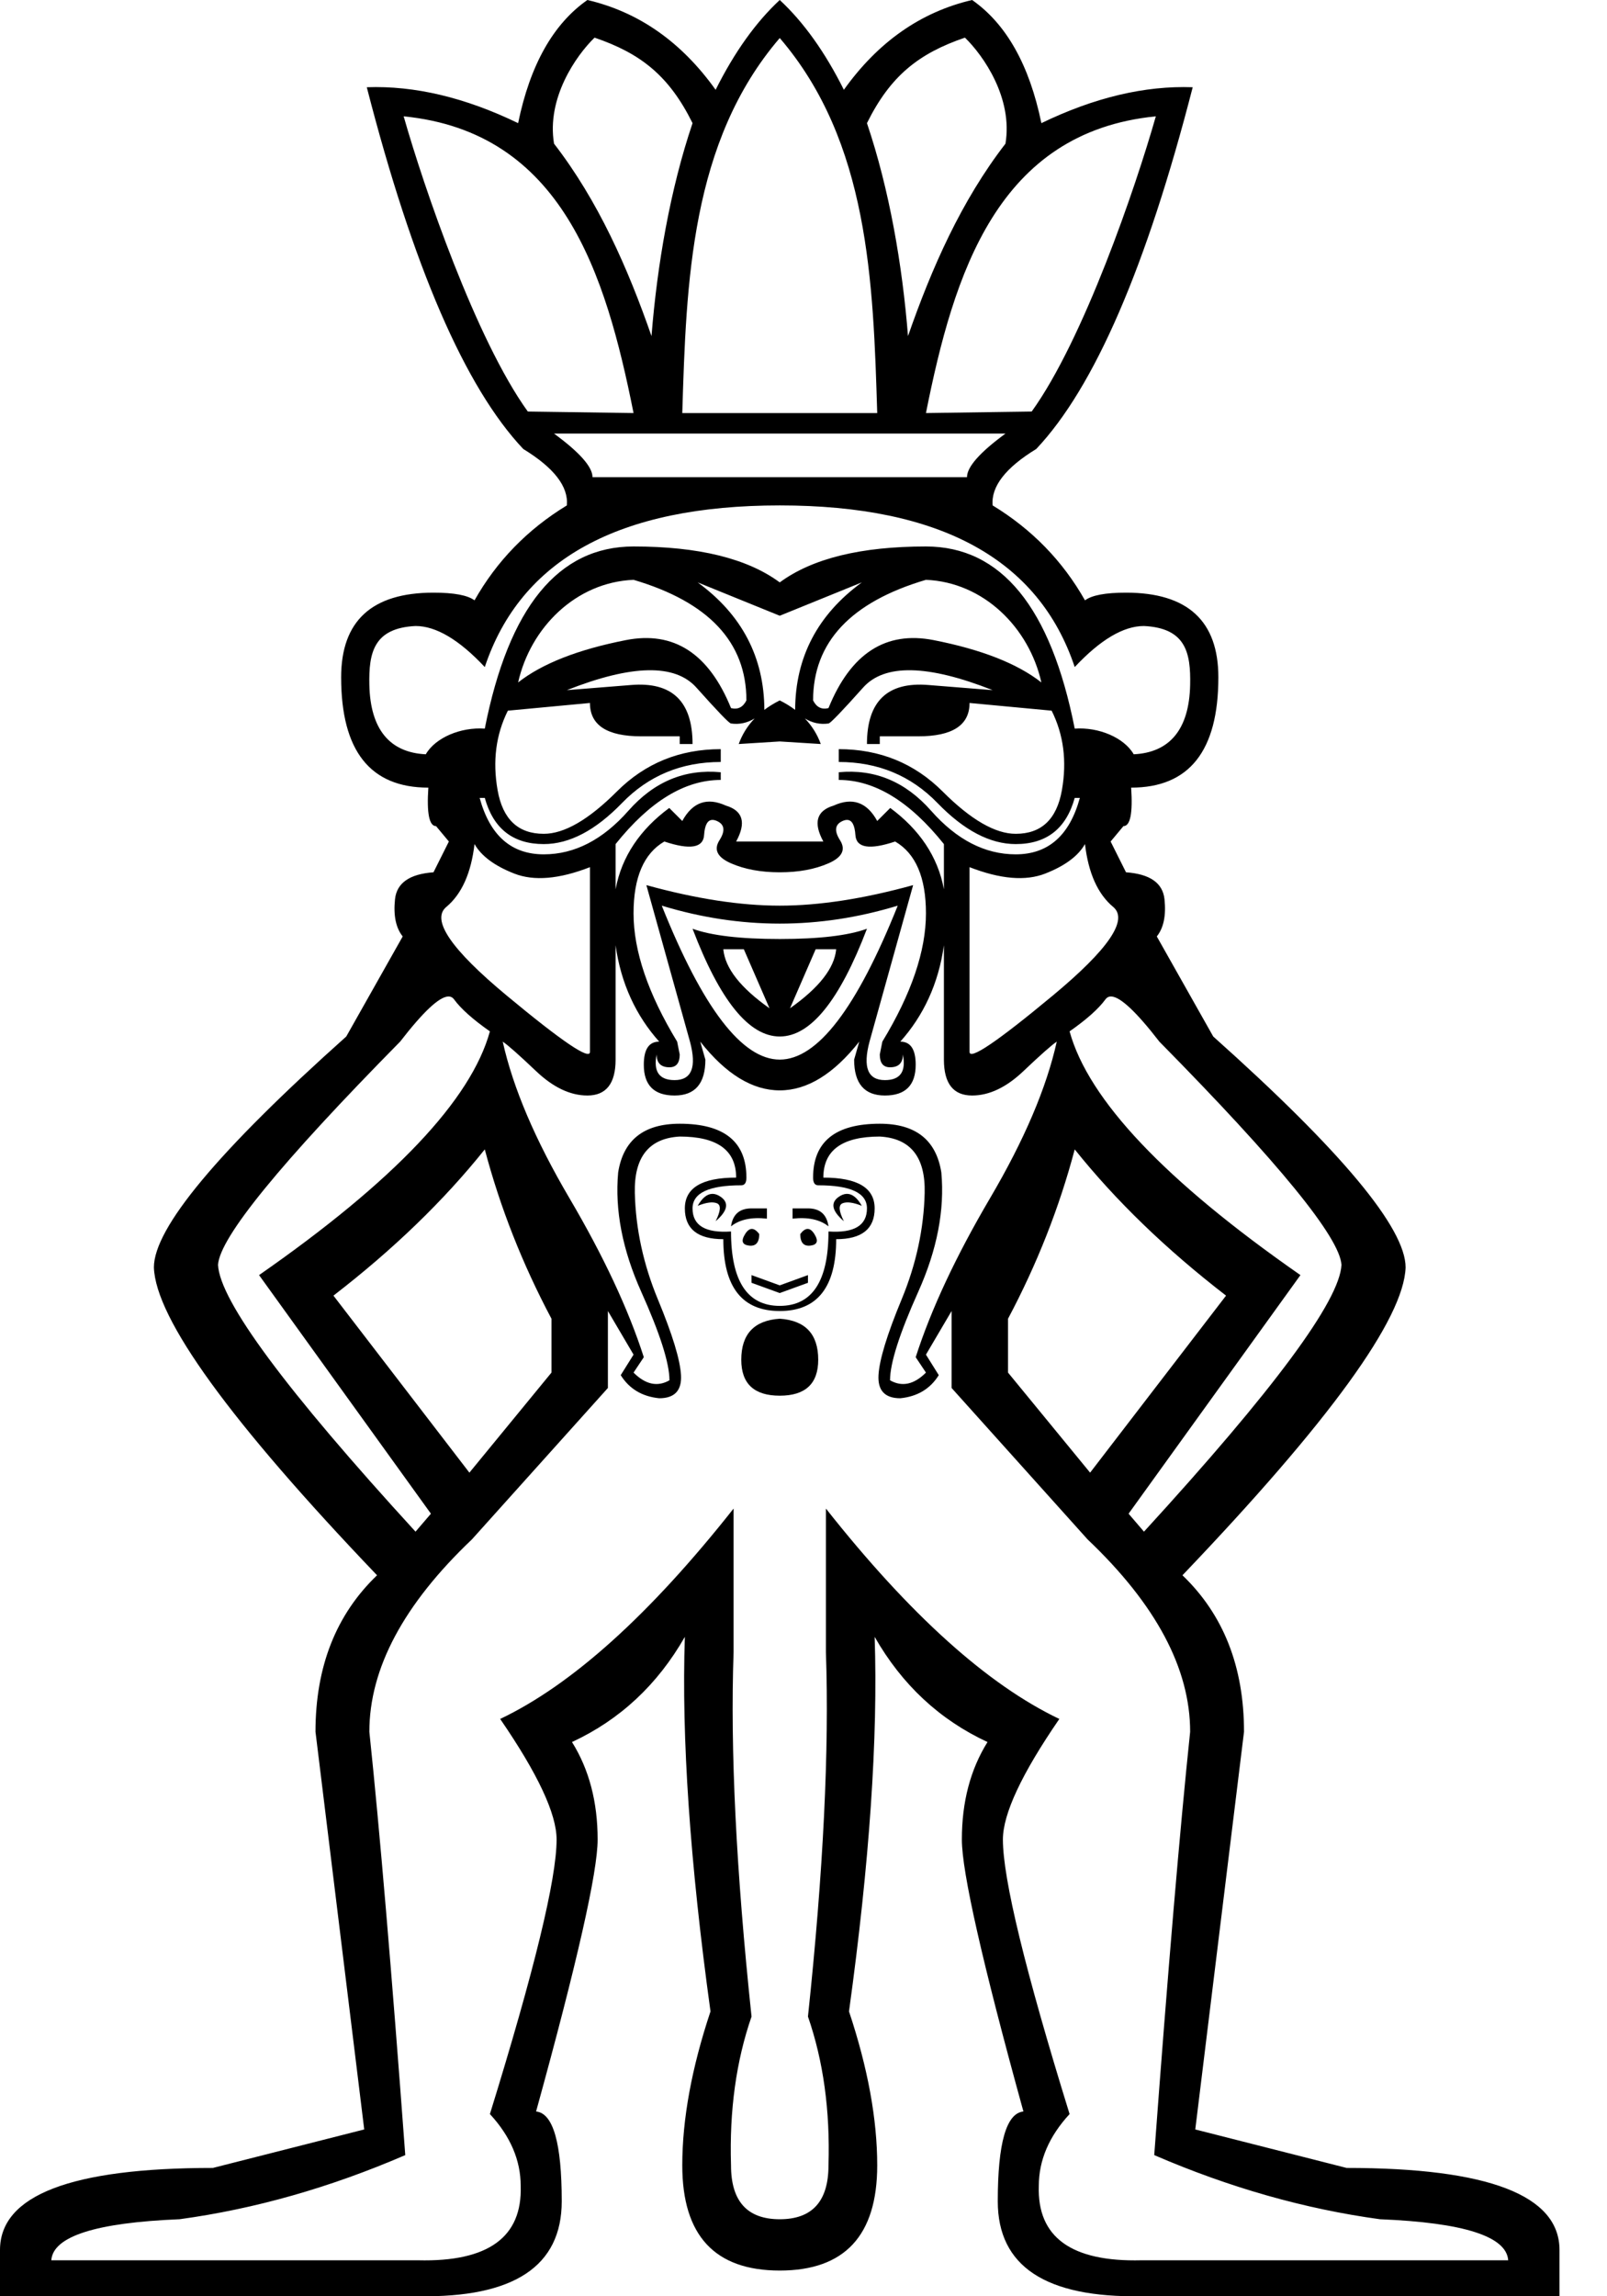 <?xml version="1.0" encoding="UTF-8" standalone="no"?>
<svg
   width="700"
   height="1000"
   version="1.1"
   id="svg1"
   sodipodi:docname="13072.svg"
   inkscape:version="1.4.2 (f4327f4, 2025-05-13)"
   xmlns:inkscape="http://www.inkscape.org/namespaces/inkscape"
   xmlns:sodipodi="http://sodipodi.sourceforge.net/DTD/sodipodi-0.dtd"
   xmlns="http://www.w3.org/2000/svg"
   xmlns:svg="http://www.w3.org/2000/svg">
  <defs
     id="defs1" />
  <sodipodi:namedview
     id="namedview1"
     pagecolor="#ffffff"
     bordercolor="#666666"
     borderopacity="1.0"
     inkscape:showpageshadow="2"
     inkscape:pageopacity="0.0"
     inkscape:pagecheckerboard="0"
     inkscape:deskcolor="#d1d1d1"
     inkscape:zoom="0.53386562"
     inkscape:cx="223.8391"
     inkscape:cy="551.63695"
     inkscape:window-width="1680"
     inkscape:window-height="998"
     inkscape:window-x="-8"
     inkscape:window-y="-8"
     inkscape:window-maximized="1"
     inkscape:current-layer="svg1"
     showguides="true">
    <sodipodi:guide
       position="257.285,949.338"
       orientation="0,-1"
       id="guide7"
       inkscape:locked="false" />
    <sodipodi:guide
       position="159.771,962.012"
       orientation="0,-1"
       id="guide8"
       inkscape:locked="false" />
    <sodipodi:guide
       position="257.087,983.61"
       orientation="0,-1"
       id="guide9"
       inkscape:locked="false" />
    <sodipodi:guide
       position="424.568,1000"
       orientation="0.981,-0.195"
       id="guide10"
       inkscape:locked="false" />
    <sodipodi:guide
       position="255.859,1000"
       orientation="0.982,0.187"
       id="guide11"
       inkscape:locked="false" />
    <sodipodi:guide
       position="159.333,715.987"
       orientation="0,-1"
       id="guide13"
       inkscape:locked="false" />
    <sodipodi:guide
       position="383.229,642.469"
       orientation="-0.707,0.707"
       id="guide14"
       inkscape:locked="false" />
    <sodipodi:guide
       position="297.197,642.469"
       orientation="-0.707,-0.707"
       id="guide15"
       inkscape:locked="false" />
    <sodipodi:guide
       position="339.654,694.98"
       orientation="1,0"
       id="guide16"
       inkscape:locked="false" />
  </sodipodi:namedview>
  <path
     id="path1"
     style="fill:#000000;stroke:none;stroke-width:1"
     d="M 255.859 0 C 240.962 10.428 230.905 28.304 225.691 53.629 C 202.601 42.456 180.628 37.243 159.771 37.988 C 179.883 116.198 202.601 168.71 227.926 195.525 C 241.333 203.719 247.665 211.912 246.92 220.105 C 229.788 230.533 216.38 244.314 206.697 261.445 C 203.718 259.211 197.761 258.094 188.822 258.094 C 162.007 258.094 148.6 270.383 148.6 294.963 C 148.6 326.992 161.261 343.008 186.586 343.008 C 185.841 354.181 186.96 359.766 189.939 359.766 L 195.525 366.471 L 188.822 379.877 C 178.394 380.622 172.807 384.533 172.062 391.609 C 171.318 398.686 172.435 404.086 175.414 407.811 L 150.834 451.383 C 94.97 501.288 67.037 534.808 67.037 551.939 C 67.782 574.285 100.182 618.976 164.24 686.014 C 146.364 703.145 137.426 725.863 137.426 754.168 L 158.654 927.348 L 92.734 944.107 C 30.911 944.107 0 956.024 0 979.859 L 0 999.971 L 182.117 999.971 C 223.829 1000.716 244.686 986.935 244.686 958.631 C 244.686 933.306 240.962 920.272 233.514 919.527 C 251.39 854.725 260.328 815.246 260.328 801.094 C 260.328 784.707 256.603 770.554 249.154 758.637 C 270.01 748.954 286.399 733.684 298.316 712.828 C 296.827 756.775 300.55 811.151 309.488 875.953 C 301.295 900.533 297.197 922.879 297.197 942.99 C 297.197 973.529 311.35 988.799 339.654 988.799 C 367.959 988.799 382.111 973.529 382.111 942.99 C 382.111 922.879 378.014 900.533 369.82 875.953 C 378.759 811.151 382.482 756.775 380.992 712.828 C 392.91 733.684 409.298 748.954 430.154 758.637 C 422.706 770.554 418.98 784.707 418.98 801.094 C 418.98 815.246 427.918 854.725 445.795 919.527 C 438.346 920.272 434.623 933.306 434.623 958.631 C 434.623 986.935 455.479 1000.716 497.191 999.971 L 679.309 999.971 L 679.309 979.859 C 679.309 956.024 648.397 944.107 586.574 944.107 L 520.654 927.348 L 541.883 754.168 C 541.883 725.863 532.945 703.145 515.068 686.014 C 579.126 618.976 611.527 574.285 612.271 551.939 C 612.271 534.808 584.339 501.288 528.475 451.383 L 503.895 407.811 C 506.874 404.086 507.991 398.686 507.246 391.609 C 506.501 384.533 500.914 380.622 490.486 379.877 L 483.783 366.471 L 489.369 359.766 C 492.349 359.766 493.468 354.181 492.723 343.008 C 518.048 343.008 530.709 326.992 530.709 294.963 C 530.709 270.383 517.301 258.094 490.486 258.094 C 481.548 258.094 475.591 259.211 472.611 261.445 C 462.928 244.314 449.52 230.533 432.389 220.105 C 431.644 211.912 437.975 203.719 451.383 195.525 C 476.708 168.71 499.426 116.198 519.537 37.988 C 498.681 37.243 476.708 42.456 453.617 53.629 C 448.403 28.304 438.346 10.428 423.449 0 C 401.103 5.214 382.483 18.249 367.586 39.105 C 359.393 22.719 350.082 9.683 339.654 0 C 329.226 9.683 319.916 22.719 311.723 39.105 C 296.825 18.249 278.205 5.214 255.859 0 z M 258.986 16.391 C 279.152 23.274 291.483 33.046 301.668 53.629 C 291.921 82.48 286.251 115.371 283.791 146.365 C 273.472 116.733 260.57 87.45 241.334 62.568 C 238.029 42.736 250.902 24.234 258.986 16.391 z M 420.322 16.391 C 428.407 24.234 441.28 42.736 437.975 62.568 C 418.739 87.45 405.837 116.733 395.518 146.365 C 393.058 115.371 387.387 82.48 377.641 53.629 C 387.826 33.046 400.157 23.274 420.322 16.391 z M 339.654 16.562 C 378.449 61.741 380.377 122.784 382.111 179.883 L 339.654 179.883 L 297.197 179.883 C 298.931 122.784 300.859 61.741 339.654 16.562 z M 175.836 50.662 C 244.854 57.526 263.833 119.074 275.971 179.883 L 229.912 179.221 C 207.299 147.868 184.587 81.467 175.836 50.662 z M 503.473 50.662 C 494.722 81.467 472.01 147.868 449.396 179.221 L 403.338 179.883 C 415.476 119.074 434.455 57.526 503.473 50.662 z M 241.334 188.822 L 339.654 188.822 L 437.975 188.822 C 426.802 197.016 421.215 203.345 421.215 207.814 L 339.654 207.814 L 258.094 207.814 C 258.094 203.345 252.507 197.016 241.334 188.822 z M 339.654 220.105 C 409.671 220.105 452.499 243.568 468.141 290.494 C 479.313 278.576 489.37 272.617 498.309 272.617 C 516.49 273.514 518.734 284.185 518.42 298.316 C 517.989 317.692 509.482 327.738 493.84 328.482 C 489.643 321.213 478.569 316.564 468.141 317.309 C 457.713 264.424 436.112 237.982 403.338 237.982 C 375.033 237.982 353.807 243.197 339.654 253.625 C 325.502 243.197 304.275 237.982 275.971 237.982 C 243.197 237.982 221.596 264.424 211.168 317.309 C 200.74 316.564 189.666 321.213 185.469 328.482 C 169.827 327.738 161.319 317.692 160.889 298.316 C 160.574 284.185 162.818 273.514 181 272.617 C 189.938 272.617 199.995 278.576 211.168 290.494 C 226.81 243.568 269.638 220.105 339.654 220.105 z M 275.971 252.506 C 308.744 262.189 325.131 279.694 325.131 305.02 C 323.641 307.999 321.405 309.116 318.426 308.371 C 308.743 284.536 293.473 274.667 272.617 278.764 C 251.761 282.86 236.119 289.004 225.691 297.197 C 231.046 273.341 250.809 253.559 275.971 252.506 z M 403.338 252.506 C 428.499 253.559 448.262 273.341 453.617 297.197 C 443.189 289.004 427.547 282.86 406.691 278.764 C 385.835 274.667 370.566 284.536 360.883 308.371 C 357.903 309.116 355.667 307.999 354.178 305.02 C 354.178 279.694 370.564 262.189 403.338 252.506 z M 303.902 253.625 L 339.654 268.148 L 375.406 253.625 C 356.139 267.705 346.456 286.206 346.357 309.133 C 344.348 307.62 342.115 306.25 339.654 305.02 C 337.194 306.25 334.96 307.62 332.951 309.133 C 332.852 286.206 323.169 267.705 303.902 253.625 z M 282.254 291.891 C 291.658 291.704 298.688 294.22 303.344 299.434 C 312.654 309.862 317.681 315.074 318.426 315.074 C 322.032 315.589 325.461 314.858 328.711 312.879 C 325.617 316.101 323.307 319.813 321.779 324.014 L 339.654 322.896 L 357.529 324.014 C 356.002 319.813 353.692 316.101 350.598 312.879 C 353.848 314.858 357.277 315.589 360.883 315.074 C 361.628 315.074 366.654 309.862 375.965 299.434 C 380.62 294.22 387.651 291.704 397.055 291.891 C 406.459 292.077 418.236 294.964 432.389 300.551 L 404.457 298.316 C 386.58 296.827 377.641 305.392 377.641 324.014 L 383.229 324.014 L 383.229 320.662 L 399.986 320.662 C 414.884 320.662 422.332 315.82 422.332 306.137 L 458.086 309.488 C 463.3 319.916 464.789 331.462 462.555 344.125 C 460.32 356.788 453.616 363.117 442.443 363.117 C 433.505 363.117 422.892 356.974 410.602 344.684 C 398.311 332.393 383.228 326.248 365.352 326.248 L 365.352 331.834 C 382.483 331.834 396.822 337.793 408.367 349.711 C 419.913 361.629 431.271 367.588 442.443 367.588 C 455.851 367.588 464.416 360.884 468.141 347.477 L 470.377 347.477 C 465.908 363.863 456.596 372.057 442.443 372.057 C 429.036 372.057 416.747 365.725 405.574 353.062 C 394.401 340.4 380.994 334.813 365.352 336.303 L 365.352 339.654 C 380.994 339.654 396.263 348.966 411.16 367.588 L 411.16 387.27 C 408.524 372.978 400.401 361.17 387.785 351.857 L 382.111 357.531 C 377.642 349.338 371.311 347.104 363.117 350.828 C 355.669 353.063 354.177 358.277 358.646 366.471 L 339.654 366.471 L 320.662 366.471 C 325.131 358.277 323.64 353.063 316.191 350.828 C 307.998 347.104 301.666 349.338 297.197 357.531 L 291.523 351.857 C 278.907 361.17 270.785 372.978 268.148 387.27 L 268.148 367.588 C 283.046 348.966 298.315 339.654 313.957 339.654 L 313.957 336.303 C 298.315 334.813 284.907 340.4 273.734 353.062 C 262.562 365.725 250.273 372.057 236.865 372.057 C 222.713 372.057 213.401 363.863 208.932 347.477 L 211.168 347.477 C 214.892 360.884 223.458 367.588 236.865 367.588 C 248.038 367.588 259.396 361.629 270.941 349.711 C 282.487 337.793 296.825 331.834 313.957 331.834 L 313.957 326.248 C 296.08 326.248 280.997 332.393 268.707 344.684 C 256.417 356.974 245.804 363.117 236.865 363.117 C 225.692 363.117 218.988 356.788 216.754 344.125 C 214.519 331.462 216.009 319.916 221.223 309.488 L 256.977 306.137 C 256.977 315.82 264.425 320.662 279.322 320.662 L 296.08 320.662 L 296.08 324.014 L 301.668 324.014 C 301.668 305.392 292.728 296.827 274.852 298.316 L 246.92 300.551 C 261.072 294.964 272.85 292.077 282.254 291.891 z M 310.295 357.062 C 310.886 357.05 311.548 357.205 312.281 357.531 C 315.633 359.021 316.005 361.815 313.398 365.912 C 310.791 370.009 312.467 373.36 318.426 375.967 C 324.385 378.574 331.461 379.877 339.654 379.877 C 347.848 379.877 354.924 378.574 360.883 375.967 C 366.842 373.36 368.517 370.009 365.91 365.912 C 363.303 361.815 363.675 359.021 367.027 357.531 C 367.761 357.205 368.423 357.05 369.014 357.062 C 371.123 357.108 372.322 359.313 372.613 363.678 C 372.986 369.264 378.759 370.195 389.932 366.471 C 398.87 371.685 403.338 382.112 403.338 397.754 C 403.338 414.141 397.008 432.763 384.346 453.619 L 383.229 459.205 C 383.229 462.929 384.718 464.791 387.697 464.791 C 391.422 464.791 393.283 462.929 393.283 459.205 C 394.773 466.654 392.167 470.377 385.463 470.377 C 378.014 470.377 375.778 464.792 378.758 453.619 L 397.752 385.463 C 376.151 391.422 356.786 394.402 339.654 394.402 C 322.523 394.402 303.157 391.422 281.557 385.463 L 300.551 453.619 C 303.53 464.792 301.294 470.377 293.846 470.377 C 287.142 470.377 284.536 466.654 286.025 459.205 C 286.025 462.929 287.887 464.791 291.611 464.791 C 294.591 464.791 296.08 462.929 296.08 459.205 L 294.963 453.619 C 282.3 432.763 275.971 414.141 275.971 397.754 C 275.971 382.112 280.439 371.685 289.377 366.471 C 300.55 370.195 306.323 369.264 306.695 363.678 C 306.986 359.313 308.185 357.108 310.295 357.062 z M 206.697 367.588 C 209.677 372.802 215.45 377.084 224.016 380.436 C 232.582 383.787 243.569 382.857 256.977 377.643 L 256.977 458.088 C 256.977 461.812 244.872 453.619 220.664 433.508 C 196.456 413.397 187.704 400.547 194.408 394.961 C 201.112 389.375 205.208 380.25 206.697 367.588 z M 472.611 367.588 C 474.101 380.25 478.197 389.375 484.9 394.961 C 491.604 400.547 482.852 413.397 458.645 433.508 C 434.437 453.619 422.332 461.812 422.332 458.088 L 422.332 377.643 C 435.739 382.857 446.727 383.787 455.293 380.436 C 463.859 377.084 469.632 372.802 472.611 367.588 z M 288.26 394.402 C 305.391 399.616 322.523 402.223 339.654 402.223 C 356.786 402.223 373.917 399.616 391.049 394.402 C 373.172 439.094 356.041 461.439 339.654 461.439 C 323.267 461.439 306.136 439.094 288.26 394.402 z M 301.668 404.457 C 313.586 435.741 326.247 451.383 339.654 451.383 C 353.062 451.383 365.723 435.741 377.641 404.457 C 369.447 407.436 356.786 408.928 339.654 408.928 C 322.523 408.928 309.861 407.436 301.668 404.457 z M 268.148 411.656 C 270.488 428.439 277.128 442.427 287.143 453.619 C 282.673 453.619 280.439 456.97 280.439 463.674 C 280.439 472.612 284.907 477.082 293.846 477.082 C 302.784 477.082 307.254 471.867 307.254 461.439 L 305.02 453.619 C 316.192 467.771 327.737 474.848 339.654 474.848 C 351.572 474.848 363.116 467.771 374.289 453.619 L 372.055 461.439 C 372.055 471.867 376.525 477.082 385.463 477.082 C 394.401 477.082 398.869 472.612 398.869 463.674 C 398.869 456.97 396.635 453.619 392.166 453.619 C 402.18 442.427 408.821 428.439 411.16 411.656 L 411.16 461.439 C 411.16 471.867 415.256 477.082 423.449 477.082 C 430.898 477.082 438.346 473.543 445.795 466.467 C 453.244 459.391 458.086 455.109 460.32 453.619 C 455.851 473.73 446.169 496.448 431.271 521.773 C 416.374 547.099 405.573 570.189 398.869 591.045 L 403.338 597.748 C 398.124 602.962 392.911 604.079 387.697 601.1 C 387.697 593.651 391.793 580.802 399.986 562.553 C 408.18 544.304 411.533 526.986 410.043 510.6 C 407.808 496.447 398.871 489.371 383.229 489.371 C 363.862 489.371 354.178 497.192 354.178 512.834 C 354.178 515.069 354.922 516.186 356.412 516.186 C 370.564 516.186 377.641 519.538 377.641 526.242 C 377.641 533.691 372.056 537.042 360.883 536.297 C 360.883 557.898 353.807 568.699 339.654 568.699 C 325.502 568.699 318.426 557.898 318.426 536.297 C 307.253 537.042 301.668 533.691 301.668 526.242 C 301.668 519.538 308.744 516.186 322.896 516.186 C 324.386 516.186 325.131 515.069 325.131 512.834 C 325.131 497.192 315.446 489.371 296.08 489.371 C 280.438 489.371 271.5 496.447 269.266 510.6 C 267.776 526.986 271.129 544.304 279.322 562.553 C 287.516 580.802 291.611 593.651 291.611 601.1 C 286.397 604.079 281.185 602.962 275.971 597.748 L 280.439 591.045 C 273.736 570.189 262.934 547.099 248.037 521.773 C 233.14 496.448 223.457 473.73 218.988 453.619 C 221.223 455.109 226.065 459.391 233.514 466.467 C 240.962 473.543 248.411 477.082 255.859 477.082 C 264.053 477.082 268.148 471.867 268.148 461.439 L 268.148 411.656 z M 315.074 413.396 L 324.014 413.396 L 335.186 439.094 C 322.523 430.155 315.819 421.59 315.074 413.396 z M 355.295 413.396 L 364.234 413.396 C 363.49 421.59 356.786 430.155 344.123 439.094 L 355.295 413.396 z M 195.197 433.959 C 195.325 433.952 195.451 433.952 195.572 433.959 C 196.471 434.007 197.201 434.415 197.76 435.184 C 200.739 439.28 205.954 443.934 213.402 449.148 C 205.209 478.943 171.689 514.324 112.846 555.291 L 187.705 659.199 L 181 667.02 C 124.391 605.196 95.714 566.464 94.969 550.822 C 95.714 538.905 122.157 506.504 174.297 453.619 C 184.264 440.721 191.23 434.167 195.197 433.959 z M 483.736 433.959 C 483.858 433.952 483.983 433.952 484.111 433.959 C 488.079 434.167 495.045 440.721 505.012 453.619 C 557.152 506.504 583.595 538.905 584.34 550.822 C 583.595 566.464 554.918 605.196 498.309 667.02 L 491.604 659.199 L 566.463 555.291 C 507.619 514.324 474.1 478.943 465.906 449.148 C 473.355 443.934 478.569 439.28 481.549 435.184 C 482.107 434.415 482.837 434.007 483.736 433.959 z M 296.08 494.957 C 312.467 494.957 320.662 500.916 320.662 512.834 C 305.765 512.834 298.316 517.304 298.316 526.242 C 298.316 535.18 303.901 539.648 315.074 539.648 C 315.074 560.504 323.267 570.934 339.654 570.934 C 356.041 570.934 364.234 560.504 364.234 539.648 C 375.407 539.648 380.992 535.18 380.992 526.242 C 380.992 517.304 373.544 512.834 358.646 512.834 C 358.646 500.916 366.842 494.957 383.229 494.957 C 396.636 495.702 403.152 503.897 402.779 519.539 C 402.407 535.181 399.056 550.637 392.725 565.906 C 386.393 581.176 383.042 592.162 382.67 598.865 C 382.297 605.569 385.462 608.922 392.166 608.922 C 399.615 608.177 405.202 604.824 408.926 598.865 L 403.338 589.928 L 414.512 570.934 L 414.512 604.451 L 473.729 670.371 C 503.523 698.676 518.42 726.608 518.42 754.168 C 513.951 796.625 508.736 858.077 502.777 938.521 C 535.551 952.674 568.324 961.984 601.098 966.453 C 637.596 967.943 656.218 973.902 656.963 984.33 L 497.191 984.33 C 466.652 985.075 451.755 974.273 452.5 951.928 C 452.5 940.755 456.968 930.328 465.906 920.645 C 446.54 858.076 436.857 818.225 436.857 801.094 C 436.857 789.921 445.051 772.417 461.438 748.582 C 430.153 733.685 396.262 703.146 359.764 656.965 L 359.764 719.533 C 361.253 761.99 358.647 814.875 351.943 878.188 C 358.647 897.554 361.628 919.155 360.883 942.99 C 360.883 958.632 353.807 966.453 339.654 966.453 C 325.502 966.453 318.426 958.632 318.426 942.99 C 317.681 919.155 320.662 897.554 327.365 878.188 C 320.662 814.875 318.055 761.99 319.545 719.533 L 319.545 656.965 C 283.047 703.146 249.155 733.685 217.871 748.582 C 234.258 772.417 242.451 789.921 242.451 801.094 C 242.451 818.225 232.769 858.076 213.402 920.645 C 222.341 930.328 226.809 940.755 226.809 951.928 C 227.553 974.273 212.656 985.075 182.117 984.33 L 22.346 984.33 C 23.091 973.902 41.713 967.943 78.211 966.453 C 110.985 961.984 143.757 952.674 176.531 938.521 C 170.572 858.077 165.358 796.625 160.889 754.168 C 160.889 726.608 175.786 698.676 205.58 670.371 L 264.797 604.451 L 264.797 570.934 L 275.971 589.928 L 270.383 598.865 C 274.107 604.824 279.694 608.177 287.143 608.922 C 293.846 608.922 297.011 605.569 296.639 598.865 C 296.266 592.162 292.915 581.176 286.584 565.906 C 280.253 550.637 276.902 535.181 276.529 519.539 C 276.157 503.897 282.673 495.702 296.08 494.957 z M 211.168 500.545 C 217.872 525.87 227.554 550.45 240.217 574.285 L 240.217 597.748 L 204.463 641.322 L 145.248 564.23 C 171.318 544.119 193.291 522.891 211.168 500.545 z M 468.141 500.545 C 486.017 522.891 507.991 544.119 534.061 564.23 L 474.846 641.322 L 439.092 597.748 L 439.092 574.285 C 451.754 550.45 461.437 525.87 468.141 500.545 z M 310.127 519.916 C 307.897 520.028 305.823 521.764 303.902 525.125 C 307.627 523.635 310.419 523.263 312.281 524.008 C 314.143 524.753 313.957 527.359 311.723 531.828 C 316.937 527.359 317.681 523.822 313.957 521.215 C 312.793 520.4 311.665 519.967 310.574 519.916 C 310.424 519.909 310.276 519.909 310.127 519.916 z M 368.734 519.916 C 367.643 519.967 366.515 520.4 365.352 521.215 C 361.627 523.822 362.372 527.359 367.586 531.828 C 365.351 527.359 365.165 524.753 367.027 524.008 C 368.889 523.263 371.682 523.635 375.406 525.125 C 373.486 521.764 371.411 520.028 369.182 519.916 C 369.033 519.909 368.884 519.909 368.734 519.916 z M 327.365 526.242 C 322.151 526.242 319.171 528.849 318.426 534.062 C 322.15 531.083 327.365 529.966 334.068 530.711 L 334.068 526.242 L 327.365 526.242 z M 345.24 526.242 L 345.24 530.711 C 351.944 529.966 357.159 531.083 360.883 534.062 C 360.138 528.849 357.157 526.242 351.943 526.242 L 345.24 526.242 z M 327.504 535.18 C 326.48 535.18 325.503 535.924 324.572 537.414 C 322.71 540.393 323.269 542.071 326.248 542.443 C 329.227 542.816 330.717 541.138 330.717 537.414 C 329.6 535.924 328.528 535.18 327.504 535.18 z M 351.805 535.18 C 350.781 535.18 349.709 535.924 348.592 537.414 C 348.592 541.138 350.081 542.816 353.061 542.443 C 356.04 542.071 356.598 540.393 354.736 537.414 C 353.805 535.924 352.829 535.18 351.805 535.18 z M 327.365 555.291 L 327.365 558.643 L 339.654 563.111 L 351.943 558.643 L 351.943 555.291 L 339.654 559.76 L 327.365 555.291 z M 339.654 574.285 C 328.481 575.03 322.896 580.989 322.896 592.162 C 322.896 602.59 328.481 607.805 339.654 607.805 C 350.827 607.805 356.412 602.59 356.412 592.162 C 356.412 580.989 350.827 575.03 339.654 574.285 z " />
</svg>
